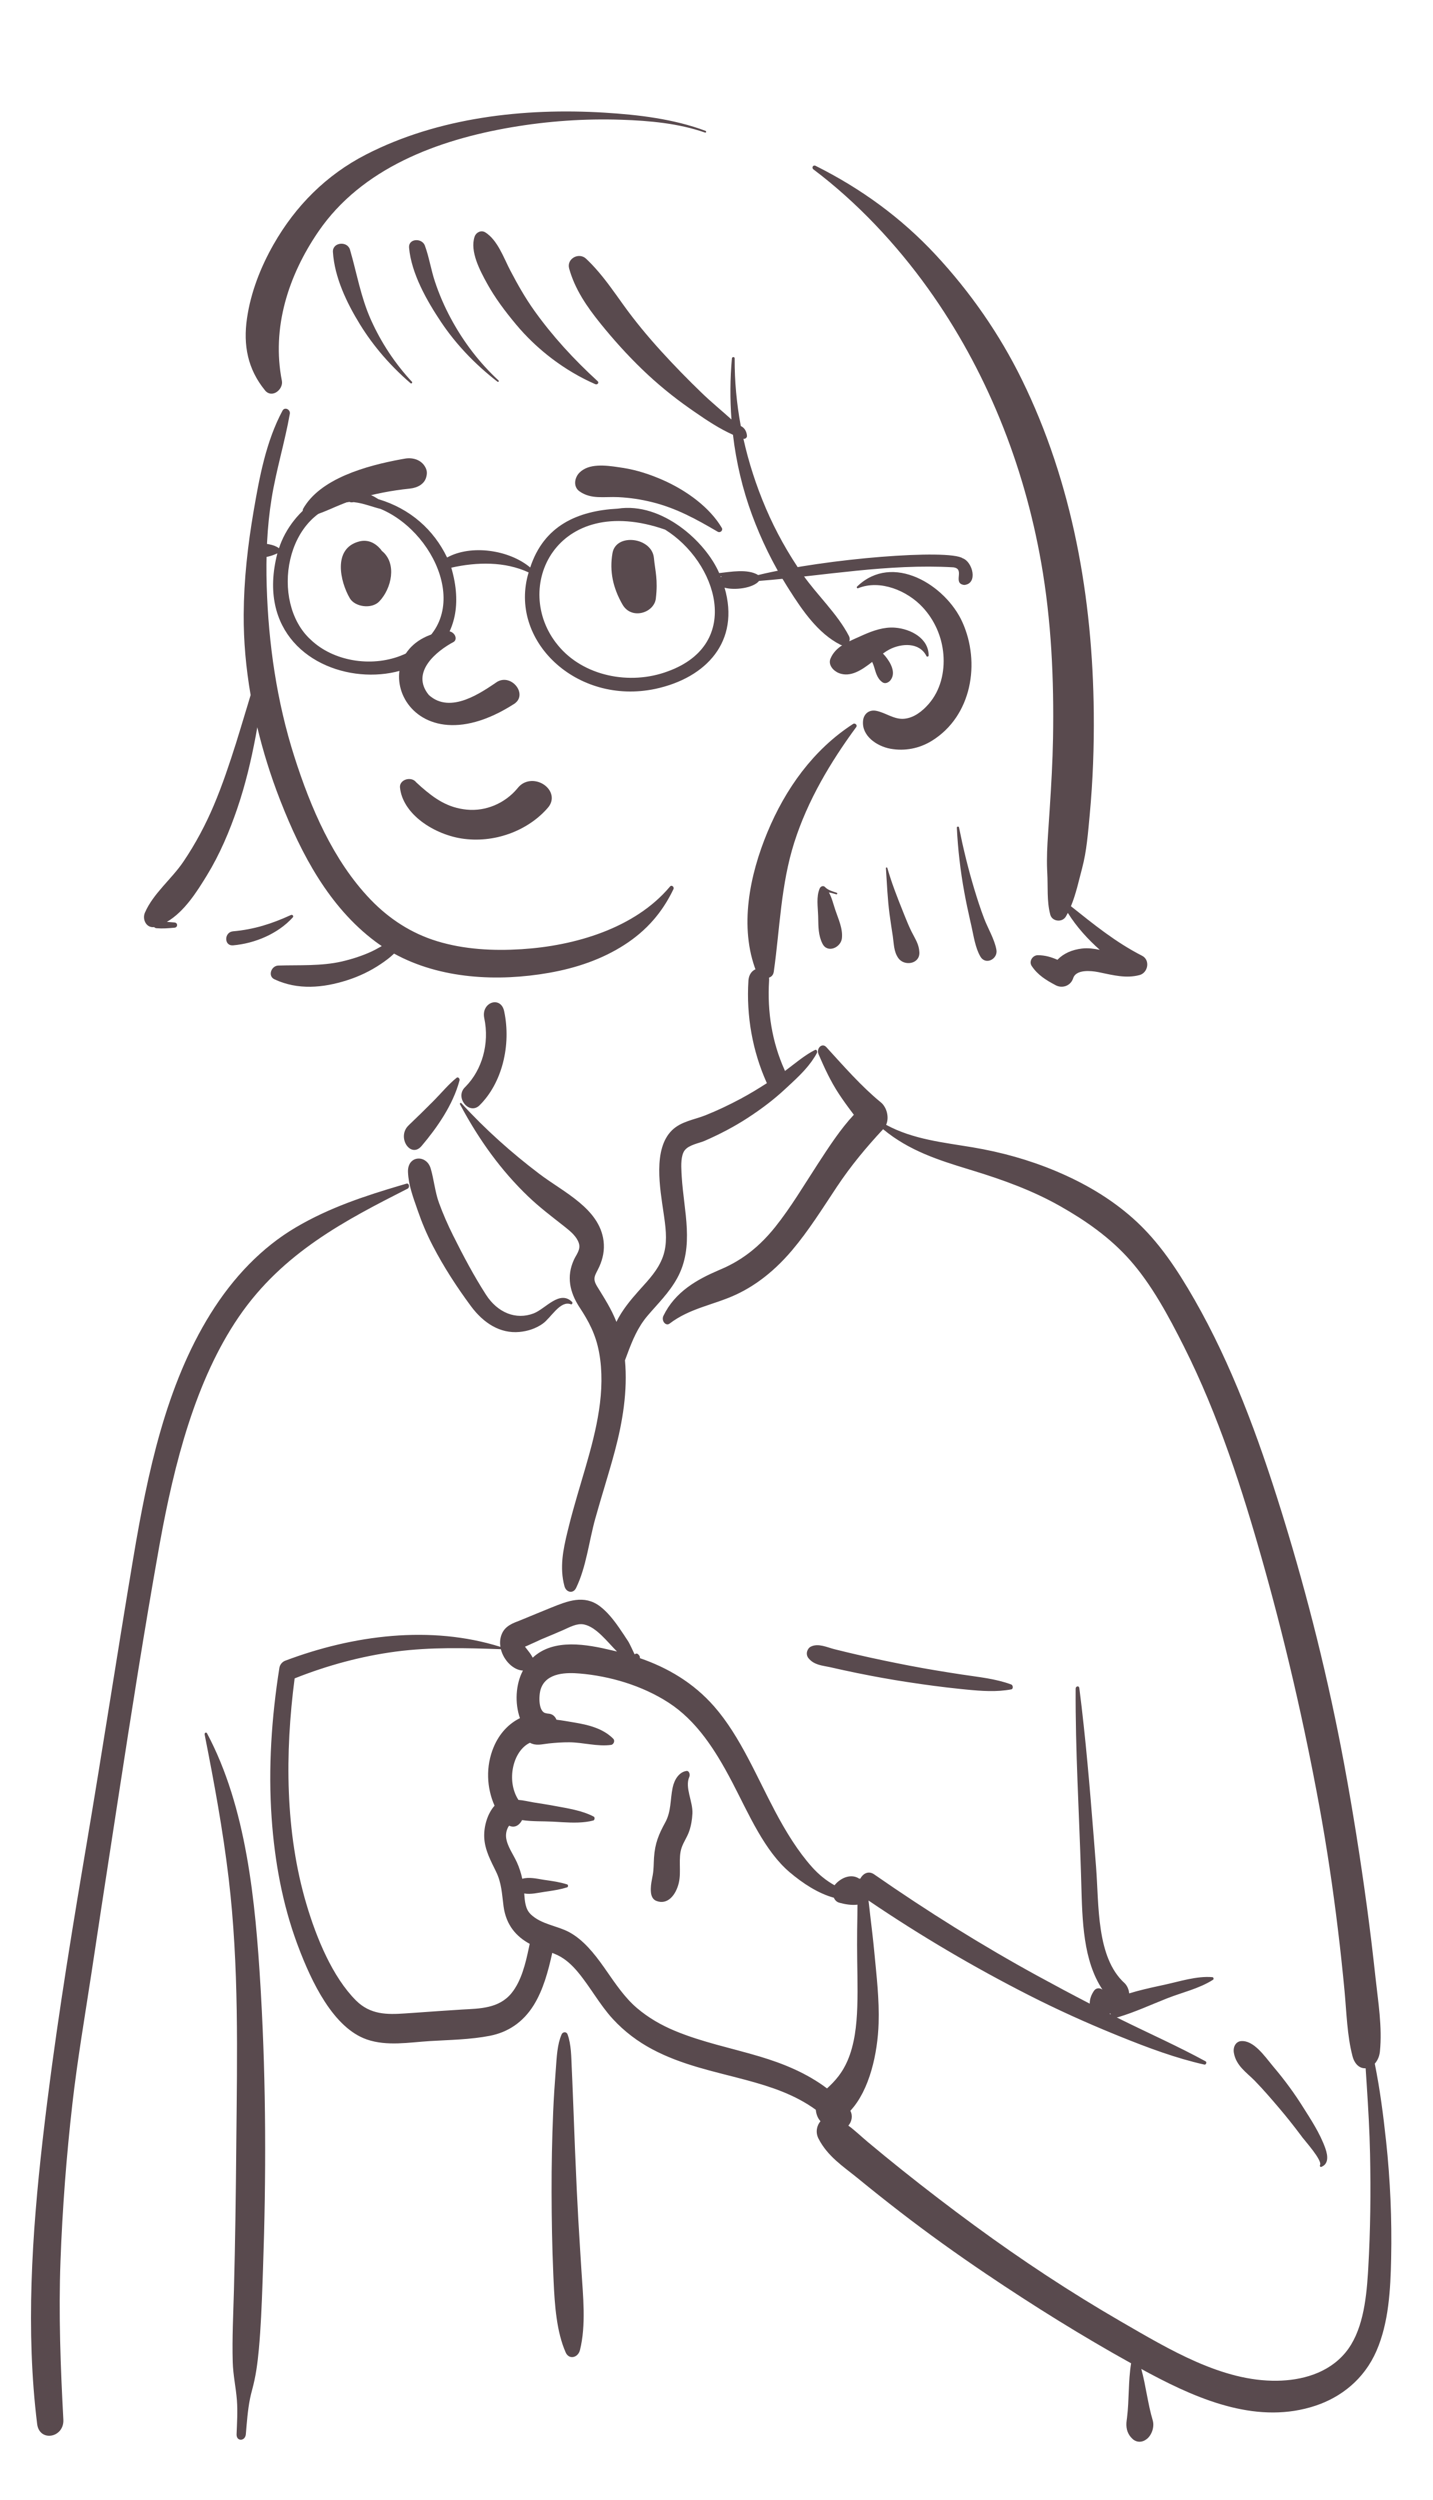 <svg width="215" height="375" viewBox="0 0 215 375" fill="none" xmlns="http://www.w3.org/2000/svg">
<g filter="url(#filter0_d_17_87)">
<path fill-rule="evenodd" clip-rule="evenodd" d="M112.352 140.02C105.924 133.978 89.787 131.261 82.927 137.079C76.151 142.92 75.412 152.367 72.255 161.058C69.275 159.324 64.356 161.807 63.492 165.22C62.421 166.829 62.373 171.351 61.634 173.514C29.491 179.83 24.611 210.763 20.742 245.881C15.624 281.517 4.005 317.074 9.049 353.744C8.392 354.918 7.873 356.059 7.394 357.414C6.246 359.825 7.725 363.239 10.041 363.107C13.038 362.782 16.006 362.338 19.017 362.2C27.365 361.842 35.721 361.884 44.072 362.015L45.211 362.034C87.299 362.68 129.384 363.955 171.474 364.293C173.001 364.295 173.748 362.605 173.544 360.938C173.134 357.58 172.753 354.221 172.355 350.863C182.311 354.108 192.894 354.925 202.821 351.204C203.515 350.331 201.203 350.804 200.836 350.671C209.972 342.965 207.244 326.731 206.434 315.039C201.402 274.973 199.628 230.643 180.185 196.454C171.774 182.502 159.442 171.456 145.271 168.97L144.878 168.904C140.735 168.222 136.117 168.002 132.495 165.22C128.42 161.205 126.684 153.786 122.397 153.717C120.982 153.694 119.057 155.904 116.985 157.405C116.83 154.103 115.389 151.317 115.07 148.758L115.045 148.539C114.713 145.555 115.167 142.87 112.352 140.02ZM43.273 246.939C52.306 239.193 75.641 243.085 76.175 243.519C77.351 244.474 77.858 244.558 78.494 245.798C79.122 245.901 79.749 246.008 80.376 246.118C81.634 246.625 80.702 248.535 79.249 247.854C80.123 252.506 77.551 255.815 76.527 260.414C76.195 261.907 76.515 264.593 76.527 266.119C76.428 268.065 74.686 270.363 74.976 272.315C76.008 279.254 81.612 286.023 79.249 292.753C77.684 296.553 72.978 298.491 69.848 299.784C63.365 302.855 52.068 299.668 48.301 292.753C46.291 289.064 43.964 279.76 42.765 276.873L42.5 272.295C41.845 260.915 41.263 248.664 43.273 246.939Z" fill="white"/>
<path fill-rule="evenodd" clip-rule="evenodd" d="M123.971 153.045C123.348 152.364 122.425 153.22 122.821 154.141C123.712 156.211 124.625 158.172 125.82 160.001C126.545 161.111 127.321 162.16 128.108 163.197C126.089 165.353 124.358 168.03 122.723 170.538C120.632 173.746 118.655 177.09 116.309 180.026C113.994 182.921 111.435 184.945 108.34 186.294L107.715 186.562C104.607 187.909 101.284 189.728 99.532 193.361C99.186 194.078 99.882 194.963 100.467 194.516C103.512 192.189 107.089 191.721 110.404 190.183C113.605 188.698 116.396 186.412 118.862 183.494C121.324 180.582 123.391 177.268 125.547 174.024C127.679 170.817 129.974 168.077 132.496 165.363C136.388 168.595 140.83 170.001 145.347 171.382L145.84 171.533C150.363 172.915 154.861 174.52 159.104 176.927C162.845 179.049 166.524 181.583 169.571 185.035C172.806 188.7 175.323 193.379 177.627 197.956C182.781 208.195 186.405 219.413 189.595 230.767C192.913 242.577 195.688 254.623 197.929 266.812C199.068 273.012 199.994 279.257 200.754 285.545C201.12 288.573 201.446 291.608 201.731 294.65C202.036 297.897 202.106 301.239 202.913 304.362C203.259 305.7 204.077 306.256 204.894 306.208L205.061 308.773C205.281 312.192 205.486 315.613 205.556 319.053C205.671 324.774 205.618 330.478 205.285 336.187L205.238 336.965C204.976 341.131 204.391 345.812 201.853 348.863C199.224 352.023 195.182 353.016 191.639 353.073C183.388 353.206 175.446 348.394 168.145 344.172C160.625 339.824 153.311 334.998 146.172 329.764C142.536 327.098 138.94 324.344 135.39 321.509C133.647 320.118 131.917 318.703 130.2 317.265C129.217 316.442 128.285 315.539 127.284 314.808C127.774 314.244 127.993 313.358 127.582 312.584C130.477 309.483 131.681 303.949 131.822 299.471C131.936 295.857 131.505 292.253 131.165 288.672C130.993 286.867 130.781 285.065 130.561 283.267C130.474 282.557 130.408 281.798 130.306 281.048C138.122 286.349 146.156 291.07 154.402 295.265C158.63 297.415 162.911 299.348 167.251 301.119L168.131 301.476C172.244 303.138 176.455 304.708 180.706 305.658C180.934 305.709 181.118 305.294 180.876 305.162C176.732 302.906 172.445 301.002 168.24 298.924L167.549 298.576V298.576C167.628 298.571 167.711 298.557 167.796 298.532C170.263 297.797 172.71 296.665 175.129 295.711C177.374 294.827 179.897 294.271 181.995 292.935C182.157 292.832 182.066 292.555 181.909 292.542C179.55 292.34 176.99 293.189 174.677 293.688L173.809 293.876C172.353 294.192 170.866 294.533 169.417 294.977C169.365 294.378 169.094 293.777 168.708 293.424C164.465 289.545 164.896 281.71 164.442 275.932L164.105 271.643C163.513 264.136 162.887 256.63 161.936 249.18C161.885 248.782 161.386 248.896 161.384 249.271C161.335 258.507 161.9 267.701 162.183 276.922L162.227 278.435C162.383 284.125 162.506 290.034 165.409 294.412C165.003 294.119 164.454 294.119 164.125 294.602C163.721 295.196 163.488 295.862 163.495 296.516C160.872 295.159 158.26 293.766 155.661 292.344C147.304 287.774 139.122 282.66 131.157 277.127C130.3 276.531 129.485 276.999 129.061 277.784L129 277.773C128.99 277.772 128.98 277.77 128.969 277.77L128.908 277.767C128.906 277.767 128.904 277.767 128.902 277.767C127.78 277.007 126.253 277.548 125.291 278.657C125.262 278.691 125.238 278.727 125.213 278.762C123.995 278.087 122.857 277.176 121.825 276.021C119.713 273.658 117.924 270.736 116.364 267.806C113.492 262.409 111.052 256.408 107.172 251.966C104.019 248.356 100.111 246.109 96.01 244.699C96.027 244.551 95.982 244.393 95.899 244.288C95.688 244.022 95.538 243.93 95.266 244.091C95.244 244.105 95.231 244.123 95.222 244.142L94.822 243.298C94.604 242.84 94.379 242.379 94.302 242.258C93.836 241.534 93.357 240.816 92.871 240.113C92.046 238.923 91.106 237.749 90.018 236.923C87.636 235.116 85.131 236.139 82.681 237.126C81.201 237.723 79.726 238.339 78.249 238.945L78.096 239.007C76.995 239.444 75.706 239.826 75.213 241.266C75.018 241.837 74.988 242.428 75.079 243.002C64.615 239.718 52.993 241.227 42.782 245.083C42.391 245.231 41.999 245.628 41.917 246.151C40.747 253.557 40.226 261.152 40.755 268.684C41.212 275.186 42.379 281.557 44.578 287.51L44.703 287.846C46.77 293.362 50.046 300.162 55.049 301.891C58.069 302.935 61.41 302.32 64.492 302.129C67.486 301.943 70.546 301.916 73.512 301.334C76.154 300.817 78.468 299.355 80.1 296.704C81.509 294.417 82.25 291.653 82.858 288.903C83.136 289.012 83.412 289.128 83.684 289.26C84.831 289.813 85.804 290.706 86.683 291.757C88.539 293.976 89.979 296.671 91.921 298.788C93.68 300.705 95.683 302.196 97.832 303.342C102.285 305.717 107.062 306.667 111.772 307.925L112.101 308.014C115.647 308.974 119.266 310.153 122.396 312.432C122.457 313.103 122.705 313.734 123.102 314.148C122.55 314.788 122.316 315.801 122.801 316.752C124.156 319.406 126.49 320.917 128.586 322.614L128.722 322.725C130.783 324.412 132.862 326.065 134.959 327.685C139.22 330.978 143.57 334.09 147.982 337.065C155.078 341.85 162.326 346.364 169.706 350.458C169.263 353.148 169.425 355.922 169.092 358.629L169.041 359.016C168.898 360.021 169.091 360.862 169.651 361.518L169.711 361.585L169.71 361.576L169.762 361.636L169.78 361.654L169.774 361.648C169.839 361.721 169.905 361.789 169.973 361.848L170.06 361.916V361.916C170.6 362.322 171.295 362.317 171.848 361.959L171.911 361.916L172.018 361.841C172.748 361.322 173.252 360.037 172.949 359.016C172.204 356.506 171.923 353.828 171.235 351.301L171.78 351.603V351.603L172.5 351.99C180.28 356.142 188.922 359.639 197.399 356.808C201.144 355.557 204.645 352.91 206.519 348.597C208.363 344.352 208.623 339.423 208.721 334.702C208.842 328.874 208.589 322.957 207.966 317.18C207.549 313.301 207.043 309.35 206.264 305.512C206.665 305.075 206.959 304.448 207.037 303.672C207.405 300.007 206.761 296.196 206.367 292.549C205.982 288.988 205.556 285.434 205.075 281.892C204.104 274.737 202.975 267.598 201.661 260.527C199.322 247.943 196.233 235.583 192.515 223.518L192.189 222.467C188.753 211.439 184.775 200.647 179.235 190.959C176.585 186.324 173.784 182.122 170.039 178.782C166.531 175.653 162.575 173.4 158.491 171.677C154.403 169.954 150.202 168.799 145.926 168.081C141.583 167.351 136.999 166.904 132.949 164.705C133.461 163.571 133.021 162.04 132.159 161.337C129.256 158.97 126.573 155.891 123.971 153.045ZM31.062 255.972C30.941 255.744 30.652 255.888 30.705 256.157C32.117 263.296 33.442 270.449 34.307 277.724C35.869 290.854 35.582 304.155 35.454 317.382L35.448 318.066C35.382 325.191 35.291 332.316 35.1 339.438C35.004 343.037 34.813 346.672 34.917 350.273C34.973 352.227 35.395 354.074 35.545 356.005C35.676 357.692 35.559 359.406 35.494 361.096C35.45 362.22 36.794 362.172 36.885 361.096L37.002 359.705C37.154 357.944 37.341 356.194 37.809 354.508C38.371 352.481 38.641 350.49 38.836 348.361C39.134 345.1 39.267 341.806 39.383 338.521L39.461 336.249C39.943 322.523 39.926 308.733 39.147 295.021L39.09 294.042C38.318 281.081 36.979 267.077 31.062 255.972ZM61.152 174.283C61.52 174.096 61.391 173.408 60.983 173.528L60.24 173.747C54.8 175.355 49.458 177.098 44.379 180.091C39.298 183.086 34.996 187.558 31.577 193.056C24.932 203.744 22.171 216.732 19.991 229.709C17.568 244.128 15.362 258.6 12.918 273.015L12.465 275.7C10.203 289.126 8.068 302.559 6.495 316.143L6.382 317.129C4.796 331.098 3.842 345.551 5.573 359.557C5.915 362.328 9.651 361.638 9.505 358.901C9.083 350.986 8.781 343.113 9.073 335.181C9.365 327.248 9.968 319.349 10.866 311.484C11.623 304.866 12.75 298.331 13.747 291.765L13.904 290.728C14.739 285.144 15.6 279.565 16.459 273.986L17.744 265.633C19.668 253.125 21.63 240.607 23.848 228.178L23.979 227.447C26.149 215.489 29.348 202.963 35.856 193.468C42.461 183.831 51.916 178.978 61.152 174.283ZM85.151 301.116C84.992 300.679 84.437 300.727 84.266 301.116C83.597 302.64 83.522 304.586 83.396 306.307L83.382 306.484C83.222 308.584 83.079 310.69 82.992 312.797C82.826 316.795 82.747 320.788 82.757 324.792C82.768 328.894 82.835 332.992 83.014 337.089L83.062 338.186C83.226 341.746 83.5 345.717 84.871 348.829C85.369 349.961 86.724 349.628 87.012 348.484C87.957 344.737 87.472 340.295 87.23 336.458L87.041 333.464C86.855 330.47 86.677 327.474 86.536 324.476C86.343 320.375 86.184 316.269 86.03 312.166C85.981 310.833 85.927 309.5 85.87 308.167L85.782 306.168C85.707 304.496 85.714 302.661 85.151 301.116ZM191.429 306.425L191.011 305.926C189.726 304.375 188.103 301.985 186.204 302.133C185.447 302.192 184.965 302.968 185.122 303.888C185.457 305.854 187.081 306.874 188.251 308.074C189.532 309.388 190.739 310.793 191.945 312.212C193.014 313.469 194.042 314.763 195.045 316.097L195.421 316.599C195.78 317.083 198.342 319.943 198.065 320.685L198.05 320.719C197.973 320.861 198.101 321.056 198.229 321.006C199.335 320.575 199.266 319.405 198.848 318.219C198.044 315.941 196.637 313.833 195.408 311.887C194.183 309.947 192.856 308.139 191.429 306.425V306.425ZM81.143 249.292C81.998 246.796 85.149 246.849 86.938 246.998C91.443 247.373 96.317 248.78 100.325 251.379C104.481 254.074 107.28 258.391 109.784 263.165L109.902 263.389C112.343 268.073 114.694 273.618 118.516 276.839C120.463 278.48 122.737 279.978 125.099 280.627C125.261 280.979 125.524 281.257 125.869 281.359L126.029 281.404C126.701 281.587 127.747 281.79 128.65 281.669C128.644 282.214 128.648 282.755 128.637 283.271C128.605 284.752 128.592 286.238 128.592 287.719C128.591 290.823 128.726 293.932 128.621 297.035C128.528 299.78 128.214 302.647 127.147 305.101C126.364 306.901 125.33 308.092 124.083 309.229C121.014 306.92 117.544 305.513 114.022 304.455C109.762 303.176 105.401 302.322 101.238 300.586C99.235 299.751 97.309 298.658 95.563 297.173C93.711 295.597 92.297 293.464 90.841 291.377L90.614 291.053C89.128 288.95 87.507 286.938 85.408 285.798C83.6 284.816 81.217 284.641 79.636 283.121C78.81 282.326 78.74 281.172 78.653 279.99C79.666 280.169 80.737 279.883 81.746 279.737L82.269 279.661C83.224 279.521 84.156 279.367 85.095 279.068C85.269 279.012 85.269 278.687 85.095 278.632C83.985 278.278 82.885 278.127 81.746 277.963L81.479 277.921C80.45 277.755 79.367 277.503 78.357 277.783C78.176 276.932 77.914 276.119 77.547 275.305C77.032 274.162 76.057 272.866 75.925 271.53C75.886 271.131 75.961 270.661 76.113 270.309L76.166 270.188C76.23 270.046 76.306 269.904 76.417 269.815C76.429 269.833 76.455 269.853 76.511 269.875C77.289 270.177 77.967 269.707 78.327 268.984C79.854 269.218 81.522 269.139 82.954 269.217L84.403 269.303C85.951 269.391 87.569 269.429 89.023 269.043C89.226 268.99 89.288 268.573 89.084 268.465C87.296 267.521 85.127 267.22 83.213 266.857C82.144 266.655 81.067 266.5 79.994 266.322C79.28 266.203 78.523 266.007 77.783 265.959C75.928 263.109 76.927 258.613 79.509 257.386C80.449 257.896 81.294 257.6 82.322 257.491C83.347 257.382 84.375 257.308 85.405 257.314C87.468 257.325 89.654 257.995 91.697 257.707C92.029 257.659 92.338 257.114 92.008 256.781C90.444 255.205 88.203 254.692 86.218 254.356L85.806 254.288C85.141 254.18 84.331 254.023 83.492 253.93C83.302 253.472 82.961 253.127 82.45 253.041C82.297 253.015 82.145 253 81.992 252.984L81.994 252.966V252.966C80.747 252.892 80.801 250.29 81.143 249.292ZM166.569 297.963C166.591 298.005 166.615 298.045 166.641 298.084L166.681 298.14L166.476 298.037L166.569 297.963V297.963ZM59.368 243.715C64.621 243.019 69.88 243.166 75.148 243.353C75.569 245.054 77.036 246.503 78.457 246.558C77.344 248.649 77.229 251.479 78.009 253.696C76.353 254.51 74.925 255.973 74.058 258.056C72.857 260.943 73.014 264.156 74.202 266.824C73.188 267.957 72.59 269.797 72.65 271.53C72.717 273.464 73.65 275.115 74.426 276.716C75.264 278.447 75.292 279.971 75.55 281.91C75.927 284.747 77.477 286.468 79.472 287.543L79.366 288.058C78.851 290.529 78.212 293.137 76.742 294.944C74.851 297.268 71.917 297.247 69.419 297.394L69.298 297.401C67.011 297.542 64.724 297.708 62.437 297.868L60.722 297.986C58.089 298.165 55.56 298.186 53.41 296.038C49.901 292.53 47.495 286.726 45.973 281.587C42.777 270.802 42.738 258.965 44.205 247.732C49.126 245.775 54.23 244.397 59.368 243.715ZM103.046 261.61L103.008 261.613C101.926 261.765 101.183 262.846 100.919 264.128C100.534 265.992 100.723 267.677 99.798 269.359C98.847 271.089 98.262 272.474 98.124 274.611C98.067 275.491 98.093 276.368 97.935 277.229L97.82 277.832C97.698 278.475 97.598 279.094 97.658 279.784C97.714 280.414 97.962 280.905 98.474 281.106C100.141 281.765 101.429 280.248 101.859 278.33C102.231 276.674 101.735 274.7 102.26 273.144C102.55 272.282 103.087 271.56 103.39 270.692C103.69 269.832 103.841 268.933 103.889 267.997C103.98 266.228 102.713 264.103 103.42 262.5C103.571 262.158 103.4 261.599 103.046 261.61ZM125.193 243.353C124.064 243.07 122.783 242.421 121.67 242.96C121.098 243.238 120.815 244.1 121.298 244.698C122.138 245.737 123.358 245.795 124.489 246.04L124.588 246.062C125.925 246.368 127.265 246.657 128.606 246.932C131.13 247.448 133.659 247.904 136.197 248.291C138.804 248.689 141.419 249.044 144.037 249.311L145.05 249.413C147.262 249.632 149.563 249.796 151.733 249.378C152.048 249.318 151.997 248.751 151.733 248.652C149.355 247.763 146.748 247.525 144.29 247.15C141.678 246.749 139.069 246.327 136.468 245.825C133.87 245.325 131.276 244.787 128.692 244.193C127.524 243.925 126.357 243.645 125.193 243.353ZM84.454 240.502C85.445 240.069 86.535 239.427 87.608 239.642C89.46 240.012 91.107 242.239 92.573 243.705L91.837 243.529C88.072 242.635 83.086 241.673 79.925 244.628C79.917 244.611 79.911 244.594 79.902 244.577C79.647 244.099 79.351 243.725 79.029 243.316C78.998 243.28 78.968 243.243 78.939 243.206L78.765 242.977L79.163 242.807C80.015 242.434 81.026 241.954 81.185 241.884L81.196 241.879C82.284 241.425 83.372 240.975 84.454 240.502ZM115.389 143.087C115.544 140.627 112.442 140.648 112.289 143.087C111.953 148.413 112.924 153.689 115.014 158.358C115.03 158.392 115.047 158.422 115.063 158.454C113.756 159.294 112.434 160.099 111.082 160.819C109.353 161.74 107.592 162.579 105.799 163.291C104.178 163.935 102.18 164.189 100.816 165.53C97.941 168.356 99.021 174.22 99.574 178.022L99.661 178.622C99.936 180.578 100.135 182.585 99.467 184.462C98.754 186.468 97.311 187.955 96.024 189.39L95.764 189.681C94.624 190.963 93.321 192.521 92.484 194.26C91.721 192.311 90.68 190.719 89.58 188.926C88.794 187.647 89.353 187.225 89.917 185.976C90.46 184.773 90.725 183.491 90.555 182.119C90.242 179.585 88.602 177.754 86.968 176.379C85.04 174.755 82.887 173.552 80.893 172.042C76.796 168.939 72.806 165.391 69.212 161.451C69.112 161.342 68.94 161.485 69.02 161.633C71.859 166.965 75.189 171.572 79.281 175.482C80.94 177.068 82.683 178.383 84.438 179.766L84.942 180.165C85.647 180.729 86.526 181.482 86.844 182.441C87.165 183.405 86.481 184.134 86.114 184.933C84.945 187.47 85.509 189.838 86.894 191.99L86.959 192.089C88.335 194.183 89.378 196.13 89.877 198.805C90.949 204.551 89.456 210.536 87.893 215.93L87.831 216.143C86.986 219.05 86.087 221.937 85.352 224.891L85.15 225.708C84.485 228.426 83.94 231.107 84.686 233.901C84.94 234.851 85.99 235.076 86.427 234.182C87.965 231.027 88.349 227.231 89.313 223.763C90.253 220.383 91.332 217.064 92.24 213.67C93.41 209.3 94.192 204.597 93.767 200.013C93.78 199.986 93.794 199.961 93.804 199.933L94.102 199.13C94.913 196.954 95.697 195.053 97.173 193.319C98.713 191.51 100.383 189.908 101.595 187.718C104.226 182.96 102.599 177.668 102.281 172.466L102.245 171.828C102.187 170.748 102.155 169.281 102.727 168.533C103.37 167.692 104.877 167.477 105.73 167.104C107.935 166.141 110.107 165.019 112.176 163.672C114.146 162.389 116.054 160.973 117.83 159.313L118.731 158.477C120.151 157.154 121.624 155.709 122.576 153.908C122.686 153.7 122.5 153.366 122.301 153.465C120.711 154.261 119.259 155.528 117.772 156.63C117.749 156.562 117.722 156.495 117.691 156.426C115.851 152.316 115.095 147.762 115.389 143.087ZM64.617 171.249C63.983 169.105 61.097 169.271 61.212 171.817C61.301 173.774 61.974 175.54 62.589 177.317L62.655 177.507C63.29 179.358 64.024 181.096 64.902 182.793C66.58 186.036 68.545 189.046 70.644 191.886C72.547 194.461 75.044 196.036 77.922 195.774C79.135 195.664 80.359 195.283 81.422 194.536C82.684 193.647 84.055 190.98 85.665 191.626C85.821 191.688 85.966 191.407 85.831 191.273C83.972 189.425 81.862 192.29 80.083 192.981C77.401 194.021 74.649 192.871 72.923 190.195C71.121 187.401 69.462 184.272 67.947 181.23C67.178 179.685 66.476 178.082 65.87 176.43C65.258 174.762 65.119 172.949 64.617 171.249ZM68.94 158.057C69.018 157.761 68.72 157.479 68.509 157.648C67.288 158.63 66.229 159.927 65.103 161.064C63.852 162.325 62.593 163.56 61.314 164.777C59.45 166.551 61.612 169.816 63.253 167.879C65.499 165.228 67.958 161.762 68.94 158.057ZM75.646 147.681C75.15 145.319 72.215 146.293 72.642 148.628L72.656 148.699C73.467 152.555 72.313 156.481 69.85 158.98L69.759 159.071C68.201 160.61 70.409 163.301 71.951 161.777C75.32 158.45 76.721 152.797 75.646 147.681Z" fill="#594A4E"/>
</g>
<path fill-rule="evenodd" clip-rule="evenodd" d="M33.286 122.451C34.448 120.761 37.246 108.5 39.034 106.614C38.899 99.371 36.862 74.293 42.679 63.02C41.456 61.804 38.204 51.325 39.034 47.364C36.293 39.069 53.898 25.893 60.599 22.332C91.738 5.916 136.862 24.037 151.024 54.449C159.534 72.764 159.691 93.27 160.653 112.978C160.767 117.196 161.161 121.447 161.156 125.661C160.541 129.363 157.555 133.133 159.819 136.212C162.319 137.912 167.373 142.054 165.123 144.403C163.804 145.483 161.698 144.857 160.267 145.894C159.538 146.295 159.084 147.173 158.232 147.307C150.45 147.016 144.958 146.991 137.152 146.681C133.734 146.571 128.531 147.992 124.608 145.163C110.907 152.656 116.638 141.786 113.867 134.046C105.43 136.851 88.623 145.795 79.63 146.084C72.322 146.972 65.488 142.787 58.303 143.74C49.377 147 38.917 147.725 30.741 142.209C28.701 140.764 26.43 142.438 23.859 140.878C18.861 138.527 30.764 125.058 33.286 122.451Z" fill="white"/>
<path fill-rule="evenodd" clip-rule="evenodd" d="M43.486 62.058C43.597 61.433 42.721 60.966 42.381 61.6C39.917 66.206 38.93 71.541 38.057 76.629C37.176 81.77 36.593 86.933 36.561 92.152C36.537 96.166 36.907 100.227 37.604 104.245L37.519 104.531V104.531C37.363 105.056 37.205 105.581 37.045 106.105L36.805 106.892C36.34 108.401 35.9 109.918 35.422 111.424C34.425 114.567 33.375 117.719 32.089 120.761C30.835 123.729 29.309 126.591 27.495 129.266C25.747 131.845 22.973 134.026 21.741 136.891C21.312 137.889 21.947 139.208 23.132 139.049C23.209 139.14 23.327 139.206 23.486 139.22C24.407 139.299 25.27 139.224 26.188 139.139C26.701 139.092 26.7 138.403 26.188 138.356C25.798 138.32 25.418 138.288 25.038 138.266C27.665 136.736 29.539 133.748 31.037 131.302C32.963 128.159 34.417 124.725 35.603 121.253C36.82 117.687 37.682 114.048 38.375 110.352C38.454 109.927 38.53 109.501 38.603 109.075C39.478 112.733 40.605 116.325 41.941 119.776L42.129 120.257C45.208 128.106 49.379 136.031 56.317 141.219C56.632 141.454 56.953 141.678 57.278 141.896L56.883 142.119C56.49 142.339 56.103 142.551 55.725 142.724C54.323 143.367 52.801 143.858 51.296 144.205C48.186 144.923 44.921 144.717 41.749 144.817C40.709 144.85 40.117 146.384 41.181 146.882C44.684 148.522 48.468 148.174 52.085 147.02C53.874 146.448 55.553 145.648 57.107 144.604C57.749 144.173 58.495 143.64 59.124 143.024C66.063 146.841 74.686 147.268 82.409 145.903C86.422 145.193 90.311 143.898 93.732 141.682C97.023 139.551 99.369 136.852 101.044 133.356C101.192 133.046 100.779 132.661 100.526 132.963C95.265 139.245 86.212 141.866 78.247 142.365C73.997 142.631 69.65 142.41 65.564 141.16C61.688 139.974 58.363 137.799 55.586 134.908C49.958 129.046 46.585 121.072 44.163 113.483C41.528 105.228 40.273 96.542 40.015 87.902C39.884 83.525 40.049 79.11 40.748 74.781C41.441 70.488 42.729 66.333 43.486 62.058ZM122.361 24.869C121.989 24.682 121.726 25.167 122.042 25.405C128.602 30.352 134.477 36.623 139.232 43.261C148.002 55.504 153.626 69.672 156.215 84.393C157.745 93.087 158.144 101.912 157.991 110.722C157.931 114.221 157.727 117.71 157.501 121.2L157.246 125.069C157.127 126.871 157.028 128.658 157.105 130.469L157.126 130.887C157.247 132.995 157.036 135.119 157.574 137.175C157.85 138.23 159.362 138.396 159.91 137.475C160.017 137.295 160.117 137.109 160.215 136.922C161.498 138.98 163.16 140.819 165.005 142.463C164.123 142.278 163.233 142.161 162.319 142.268C160.871 142.439 159.571 142.989 158.652 143.953C157.74 143.548 156.801 143.27 155.722 143.264C154.927 143.26 154.331 144.184 154.785 144.87C155.689 146.24 156.952 147.008 158.386 147.767C159.403 148.305 160.616 147.844 160.991 146.781L161.013 146.716C161.435 145.371 163.682 145.588 164.742 145.796L165.054 145.859C167.027 146.263 168.954 146.779 170.965 146.246C172.261 145.903 172.6 143.984 171.35 143.347C167.401 141.335 164.086 138.632 160.679 135.919C161.432 134.106 161.859 132.08 162.351 130.236C163.045 127.641 163.247 124.849 163.497 122.183C163.973 117.114 164.155 111.991 164.104 106.903C163.931 89.716 160.941 72.477 153.305 56.914C149.959 50.097 145.564 43.788 140.369 38.204C135.205 32.654 129.173 28.27 122.361 24.869ZM128.475 109.034C128.678 108.758 128.282 108.393 128.005 108.572C122.001 112.449 117.834 118.337 115.146 124.805C112.484 131.209 110.85 139.052 113.475 145.73C113.893 146.793 115.893 147.188 116.098 145.73C117.013 139.217 117.155 132.695 119.167 126.363C121.162 120.087 124.575 114.339 128.475 109.034ZM133.131 130.177C133.098 130.062 132.907 130.082 132.915 130.206C133.065 132.503 133.167 134.827 133.461 137.111C133.604 138.221 133.793 139.324 133.953 140.431C134.118 141.567 134.093 142.714 134.765 143.683C135.655 144.969 138.019 144.607 137.94 142.838C137.885 141.617 137.315 140.834 136.78 139.763C136.437 139.076 136.139 138.366 135.851 137.653L135.423 136.583C134.572 134.461 133.758 132.375 133.131 130.177ZM143.882 124.094C143.846 123.913 143.55 123.957 143.558 124.137C143.719 127.387 144.092 130.601 144.676 133.804C144.942 135.264 145.252 136.716 145.581 138.164L145.722 138.784C146.074 140.309 146.3 142.101 147.087 143.463C147.873 144.825 149.74 143.836 149.498 142.464C149.216 140.862 148.216 139.25 147.634 137.712C147.098 136.292 146.629 134.846 146.191 133.394C145.268 130.336 144.511 127.222 143.882 124.094ZM123.861 133.118L123.791 133.048C123.517 132.756 123.11 132.95 122.979 133.258C122.445 134.521 122.713 136.01 122.751 137.351L122.758 137.643C122.786 139.001 122.767 140.273 123.393 141.526C124.153 143.048 126.157 142.103 126.312 140.749C126.482 139.271 125.771 137.825 125.312 136.441C125.02 135.561 124.807 134.646 124.364 133.848C124.743 133.912 125.122 134.041 125.469 134.134C125.624 134.175 125.683 133.951 125.534 133.899C124.961 133.699 124.314 133.55 123.861 133.118V133.118ZM43.928 137.599C44.111 137.398 43.883 137.129 43.645 137.238C40.79 138.549 38.119 139.402 34.968 139.682C33.603 139.803 33.595 141.911 34.968 141.789C38.257 141.498 41.703 140.049 43.928 137.599ZM144.387 93.301C141.873 87.741 133.92 82.809 128.587 87.98C128.487 88.076 128.589 88.287 128.734 88.228C132.051 86.876 136.112 88.595 138.408 91.054C140.229 93.004 141.323 95.508 141.541 98.147C141.758 100.789 141.115 103.546 139.331 105.589C138.395 106.661 137.131 107.676 135.643 107.805C134.142 107.935 132.89 106.895 131.47 106.612C130.4 106.4 129.592 107.06 129.487 108.097C129.255 110.387 131.574 111.923 133.583 112.296C135.745 112.698 137.951 112.259 139.814 111.107C145.83 107.388 147.128 99.365 144.387 93.301ZM87.94 38.808C86.847 37.781 84.987 38.802 85.391 40.268C86.249 43.386 88.072 46.022 90.092 48.524C92.035 50.931 94.117 53.244 96.349 55.397C98.565 57.535 100.974 59.514 103.505 61.282L104.268 61.813C106.062 63.056 107.962 64.314 109.97 65.209C110.455 69.317 111.404 73.369 112.839 77.249C114.222 80.985 115.98 84.595 118.112 87.974L118.418 88.458C120.376 91.544 122.731 94.993 126.055 96.684C126.154 96.735 126.254 96.766 126.353 96.785C125.609 97.272 124.981 97.885 124.608 98.766C124.198 99.73 125.054 100.64 125.874 100.959C127.608 101.632 129.299 100.492 130.858 99.276C130.924 99.422 130.986 99.569 131.039 99.717C131.388 100.689 131.491 101.681 132.389 102.326C132.817 102.632 133.343 102.358 133.612 102.011C134.493 100.873 133.581 99.322 132.806 98.391C132.698 98.263 132.588 98.14 132.474 98.023C132.801 97.787 133.121 97.577 133.43 97.415C135.25 96.468 137.949 96.3 138.997 98.398C139.077 98.559 139.329 98.476 139.329 98.309C139.327 95.732 136.642 94.332 134.312 94.142C132.609 94.003 130.963 94.59 129.43 95.274L129.145 95.403C128.574 95.663 127.987 95.909 127.425 96.183C127.516 95.946 127.515 95.667 127.371 95.391C125.608 92.007 122.582 89.256 120.4 86.122C118.236 83.013 116.378 79.686 114.895 76.212C113.456 72.84 112.328 69.363 111.539 65.815C111.799 65.868 112.092 65.641 112.073 65.374C112.029 64.729 111.708 64.148 111.145 63.9C110.524 60.564 110.207 57.171 110.225 53.751C110.227 53.485 109.836 53.495 109.813 53.751C109.539 56.792 109.516 59.862 109.747 62.915C108.281 61.589 106.734 60.328 105.322 58.966C103.198 56.918 101.143 54.814 99.16 52.633C97.137 50.407 95.225 48.099 93.477 45.658L92.562 44.377C91.155 42.414 89.71 40.472 87.94 38.808ZM90.699 16.896C78.633 16.155 65.748 17.613 54.91 23.181C48.958 26.239 44.358 30.861 41.071 36.612C39.108 40.047 37.619 43.85 37.055 47.76C36.475 51.778 37.156 55.36 39.765 58.554C40.801 59.822 42.547 58.405 42.291 57.108C40.729 49.169 43.263 41.325 47.756 34.752C54.276 25.215 65.663 20.979 76.749 19.089C82.196 18.161 87.721 17.773 93.247 17.961C97.46 18.105 101.781 18.491 105.78 19.885C105.948 19.944 106.015 19.686 105.853 19.625C101.084 17.834 95.76 17.207 90.699 16.896ZM72.805 34.847C72.183 34.46 71.424 34.857 71.21 35.486C70.457 37.7 72.035 40.625 73.091 42.541C74.285 44.709 75.821 46.737 77.407 48.641C80.58 52.45 84.75 55.627 89.326 57.625C89.606 57.747 89.933 57.415 89.676 57.18C86.135 53.938 82.925 50.462 80.145 46.564C78.78 44.648 77.641 42.627 76.553 40.551C75.58 38.693 74.665 36.007 72.805 34.847ZM52.513 37.456C52.116 36.093 49.855 36.325 49.949 37.797C50.191 41.599 52.015 45.416 53.998 48.639C56.039 51.957 58.625 54.915 61.588 57.468C61.734 57.594 61.934 57.401 61.802 57.258C59.245 54.506 57.18 51.372 55.65 47.96C54.123 44.554 53.546 40.999 52.513 37.456ZM63.749 36.84C63.317 35.655 61.247 35.743 61.374 37.156C61.723 41.041 64.042 45.112 66.19 48.321C68.469 51.725 71.378 54.724 74.629 57.242C74.751 57.337 74.923 57.181 74.804 57.071C71.884 54.365 69.516 51.241 67.641 47.756C66.684 45.977 65.881 44.125 65.248 42.212C64.661 40.443 64.386 38.584 63.749 36.84Z" fill="#594A4E"/>
<path fill-rule="evenodd" clip-rule="evenodd" d="M76.355 125.069C78.653 124.252 80.704 122.888 82.204 121.145C82.725 120.539 82.86 119.9 82.751 119.314C82.628 118.657 82.182 118.06 81.573 117.66C80.962 117.259 80.199 117.061 79.46 117.162C78.819 117.25 78.18 117.556 77.675 118.191L77.569 118.319C76.678 119.37 75.516 120.233 74.192 120.789C72.917 121.326 71.49 121.576 70.013 121.43C67.201 121.153 65.263 119.827 63.203 118.026C62.948 117.799 62.692 117.564 62.435 117.326C62.273 117.11 62.048 116.971 61.798 116.898C61.521 116.817 61.207 116.822 60.92 116.909C60.642 116.994 60.395 117.153 60.229 117.366C60.071 117.568 59.981 117.818 60.01 118.106C60.199 119.972 61.318 121.638 62.907 122.946C64.672 124.399 67.012 125.404 69.215 125.756C71.642 126.144 74.115 125.866 76.355 125.069V125.069ZM68.07 96.275C65.488 97.644 61.554 100.836 64.332 104.229C67.601 107.221 72.309 103.79 74.629 102.239C76.78 101.037 79.197 104.129 77.201 105.533C60.438 116.356 53.635 96.633 66.764 94.666C68.21 94.449 68.747 95.852 68.07 96.275ZM98.11 83.685C97.825 80.597 92.431 79.895 91.895 82.951C91.415 85.689 91.98 88.204 93.394 90.668C94.745 93.023 98.141 91.924 98.397 89.78C98.742 86.906 98.288 85.606 98.11 83.685ZM57.056 82.318C56.304 81.459 55.218 80.873 53.917 81.204C49.853 82.24 51.051 87.271 52.478 89.72C53.254 91.05 55.761 91.388 56.894 90.216C58.74 88.307 59.624 84.493 57.277 82.612C57.213 82.515 57.142 82.417 57.056 82.318ZM93.451 70.172L92.809 70.074C90.823 69.774 88.354 69.486 86.949 70.879C86.204 71.617 85.948 72.989 86.949 73.696C88.711 74.94 90.659 74.458 92.77 74.563C94.51 74.65 96.182 74.901 97.858 75.319C101.534 76.235 104.53 77.908 107.67 79.745C108.082 79.986 108.502 79.527 108.306 79.191C106.493 76.094 102.98 73.551 99.462 72.001C97.584 71.173 95.529 70.487 93.451 70.172ZM60.76 68.785L60.269 68.872C54.922 69.847 47.975 71.794 45.443 76.374C45.346 77.022 45.448 77.161 45.531 77.251L45.559 77.282C45.627 77.359 45.682 77.466 46.004 77.554C46.093 77.535 46.183 77.516 46.274 77.495C47.435 77.23 48.353 76.864 49.242 76.485L50.206 76.071C51.324 75.593 52.453 75.132 53.648 74.792C56.2 74.066 58.824 73.555 61.49 73.282C62.067 73.222 62.623 73.052 63.062 72.761C63.479 72.484 63.797 72.102 63.942 71.593C64.13 70.934 64.076 70.435 63.671 69.841C63.366 69.394 62.93 69.085 62.429 68.907C61.919 68.727 61.338 68.684 60.76 68.785Z" fill="#594A4E"/>
<path fill-rule="evenodd" clip-rule="evenodd" d="M46.625 95.948C49.99 99.167 55.607 100.09 60.084 98.364C71.579 93.918 65.953 80.049 57.087 76.325C55.98 76.07 54.501 75.463 53.152 75.326C53.03 75.27 52.764 75.431 52.442 75.279C42.667 76.289 40.441 90.338 46.625 95.948M83.702 96.772C87.476 101.406 94.492 102.836 100.225 100.681C111.55 96.552 107.533 84.254 99.785 79.433C83.417 73.74 76.658 88.227 83.702 96.772M108.252 86.504C108.263 86.499 108.273 86.497 108.284 86.492C108.224 86.468 108.164 86.444 108.105 86.419C108.124 86.466 108.145 86.512 108.164 86.559C108.193 86.54 108.219 86.518 108.252 86.504M38.833 81.495C39.757 81.496 41.092 81.637 41.857 82.23C43.743 76.341 50.706 70.89 56.761 74.865C61.53 76.285 65.068 79.433 67.079 83.619C70.705 81.622 76.407 82.475 79.551 85.115C81.61 78.816 86.678 76.61 92.711 76.285C99.295 75.286 105.857 81.206 107.905 85.955C109.607 85.775 112.151 85.274 113.753 86.246C124.148 83.723 142.323 82.331 144.436 83.733C145.942 84.268 146.768 87.559 144.665 87.737C142.832 87.496 144.879 85.326 143.031 85.089C133.186 84.524 123.628 86.359 113.887 87.13C113.017 88.213 110.207 88.575 108.708 88.14C111.069 96.195 105.972 101.676 98.335 103.318C86.51 105.832 76.222 96.039 79.314 85.853C75.732 84.203 71.611 84.274 67.709 85.143C74.23 107.36 35.579 106.364 41.615 82.992C37.598 84.842 36.725 81.868 38.833 81.495" fill="#594A4E"/>
<defs>
<filter id="filter0_d_17_87" x="-2" y="133.857" width="221" height="248.745" filterUnits="userSpaceOnUse" color-interpolation-filters="sRGB">
<feFlood flood-opacity="0" result="BackgroundImageFix"/>
<feColorMatrix in="SourceAlpha" type="matrix" values="0 0 0 0 0 0 0 0 0 0 0 0 0 0 0 0 0 0 127 0" result="hardAlpha"/>
<feOffset dy="4"/>
<feGaussianBlur stdDeviation="2"/>
<feComposite in2="hardAlpha" operator="out"/>
<feColorMatrix type="matrix" values="0 0 0 0 0 0 0 0 0 0 0 0 0 0 0 0 0 0 0.25 0"/>
<feBlend mode="normal" in2="BackgroundImageFix" result="effect1_dropShadow_17_87"/>
<feBlend mode="normal" in="SourceGraphic" in2="effect1_dropShadow_17_87" result="shape"/>
</filter>
</defs>
</svg>

